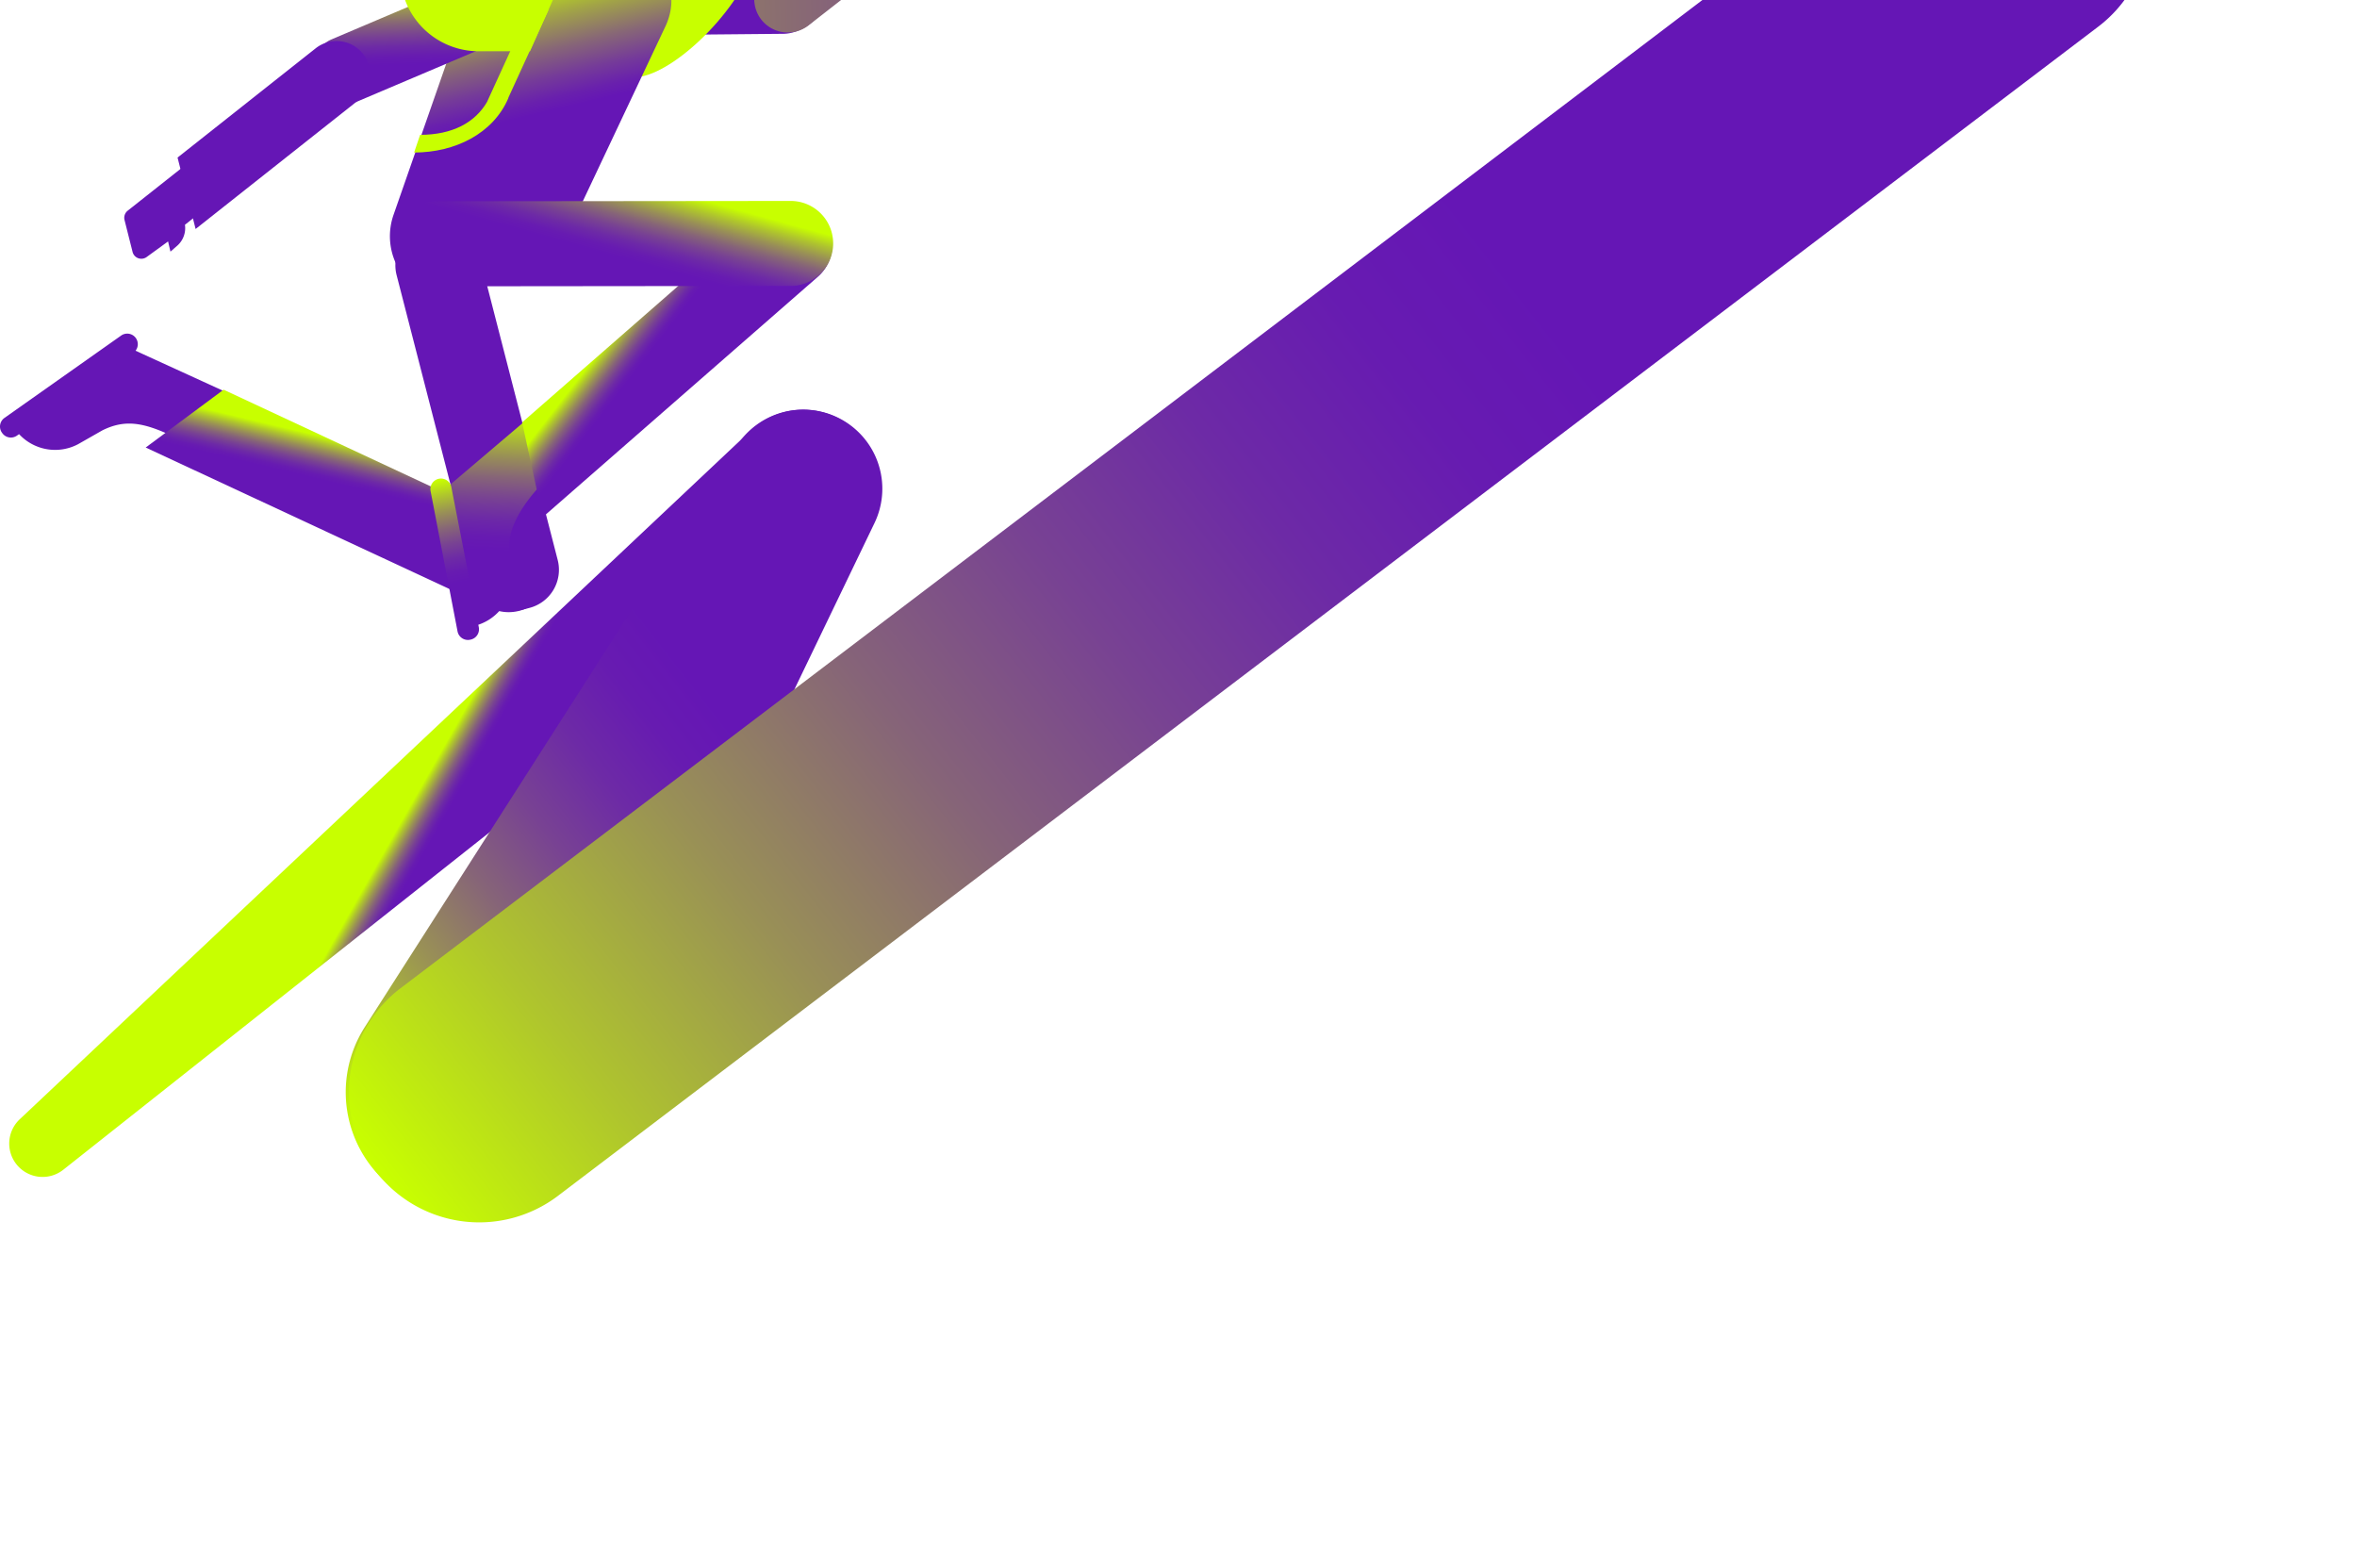 <svg id="Layer_1" data-name="Layer 1" xmlns="http://www.w3.org/2000/svg" xmlns:xlink="http://www.w3.org/1999/xlink"
     width="622.43" height="413.938" viewBox="0 80 682.43 413.938">
  <defs>
    <linearGradient id="linear-gradient" x1="-3.44" y1="385.814" x2="250.257" y2="188.809"
                    gradientUnits="userSpaceOnUse">
      <stop offset="0" stop-color="#fff"/>
      <stop offset="0.128" stop-color="#f8ffdf"/>
      <stop offset="0.325" stop-color="#efffb3"/>
      <stop offset="0.516" stop-color="#e7ff91"/>
      <stop offset="0.697" stop-color="#e2ff79"/>
      <stop offset="0.863" stop-color="#dfff6a"/>
      <stop offset="1" stop-color="#deff65"/>
    </linearGradient>
    <linearGradient id="linear-gradient-2" x1="87.433" y1="371.371" x2="277.852" y2="223.504"
                    gradientUnits="userSpaceOnUse">
      <stop offset="0" stop-color="#c8ff00"/>
      <stop offset="0.14" stop-color="#cdff17"/>
      <stop offset="0.382" stop-color="#d4ff39"/>
      <stop offset="0.613" stop-color="#daff51"/>
      <stop offset="0.824" stop-color="#ddff60"/>
      <stop offset="1" stop-color="#deff65"/>
    </linearGradient>
    <linearGradient id="linear-gradient-3" x1="154.778" y1="367.179" x2="512.129" y2="89.683"
                    gradientTransform="matrix(1.114, 0.605, -0.846, 0.797, 183.051, -176.584)"
                    gradientUnits="userSpaceOnUse">
      <stop offset="0" stop-color="#c8ff00"/>
      <stop offset="0.153" stop-color="#afc52d"/>
      <stop offset="0.313" stop-color="#999056"/>
      <stop offset="0.47" stop-color="#866478"/>
      <stop offset="0.62" stop-color="#784293"/>
      <stop offset="0.762" stop-color="#6d2aa6"/>
      <stop offset="0.892" stop-color="#671bb1"/>
      <stop offset="1" stop-color="#6516b5"/>
    </linearGradient>
  </defs>
  <title>gd</title>
  <path
    d="M250.238,187.463l0,0a22.175,22.175,0,0,1-3.92,30.768L18.329,398.698A9.661,9.661,0,0,1,4.688,397.03h0a9.661,9.661,0,0,1,1.02-12.939L217.35,184.703A22.175,22.175,0,0,1,250.238,187.463Z"
    fill-rule="evenodd" fill="url(#linear-gradient)"/>
  <path
    d="M105.616,357.402l107.654-168.21a22.904,22.904,0,0,1,28.822-8.48l0,0a22.904,22.904,0,0,1,11.106,30.763l-86.637,179.939a34.96,34.96,0,0,1-48.13,15.585l-0,0A34.96,34.96,0,0,1,105.616,357.402Z"
    fill-rule="evenodd" fill="url(#linear-gradient-2)"/>
  <path
    d="M81.783,169.251h559.884A37.718,37.718,0,0,1,679.385,206.969v0a37.718,37.718,0,0,1-37.718,37.718H81.783a37.718,37.718,0,0,1-37.718-37.718v-0a37.718,37.718,0,0,1,37.718-37.718Z"
    transform="translate(-51.534 260.803) rotate(-37.199)" fill="url(#linear-gradient-3)"/>
  <defs>
    <linearGradient id="linear-gradient" x1="276.031" y1="16.385" x2="289.531" y2="24.052"
                    gradientUnits="userSpaceOnUse">
      <stop offset="0" stop-color="#c8ff00"/>
      <stop offset="0.102" stop-color="#afc52d"/>
      <stop offset="0.208" stop-color="#999056"/>
      <stop offset="0.312" stop-color="#866478"/>
      <stop offset="0.412" stop-color="#784293"/>
      <stop offset="0.506" stop-color="#6d2aa6"/>
      <stop offset="0.592" stop-color="#671bb1"/>
      <stop offset="0.664" stop-color="#6516b5"/>
    </linearGradient>
    <linearGradient id="linear-gradient-2" x1="201.417" y1="46.621" x2="198.667" y2="74.538"
                    xlink:href="#linear-gradient"/>
    <linearGradient id="linear-gradient-3" x1="242.829" y1="35.784" x2="254.163" y2="55.284"
                    xlink:href="#linear-gradient"/>
    <linearGradient id="linear-gradient-4" x1="5477.477" y1="-1646.253" x2="5492.523" y2="-1635.365"
                    gradientTransform="matrix(-0.758, 0.652, 0.652, 0.758, 5331.012, -2134.083)"
                    xlink:href="#linear-gradient"/>
    <linearGradient id="linear-gradient-5" x1="145.364" y1="179.46" x2="142.364" y2="239.96"
                    xlink:href="#linear-gradient"/>
    <linearGradient id="linear-gradient-6" x1="5350.265" y1="4998.982" x2="5377.719" y2="5035.587"
                    gradientTransform="matrix(-0.667, 0.745, 0.745, 0.667, -30.353, -7120.939)"
                    xlink:href="#linear-gradient"/>
    <linearGradient id="linear-gradient-7" x1="11977.01" y1="1659.048" x2="11991.46" y2="1669.506"
                    gradientTransform="matrix(0.282, 0.959, 0.959, -0.282, -4784.34, -10870.036)"
                    xlink:href="#linear-gradient"/>
    <linearGradient id="linear-gradient-8" x1="7061.069" y1="1535.482" x2="7099.279" y2="1589.866"
                    gradientTransform="matrix(-0.853, 0.759, 0.586, 0.651, 5279.667, -6306.426)"
                    gradientUnits="userSpaceOnUse">
      <stop offset="0" stop-color="#c8ff00"/>
      <stop offset="0.036" stop-color="#c1ee0d"/>
      <stop offset="0.201" stop-color="#a1a248"/>
      <stop offset="0.35" stop-color="#876677"/>
      <stop offset="0.475" stop-color="#753b99"/>
      <stop offset="0.572" stop-color="#6920ad"/>
      <stop offset="0.629" stop-color="#6516b5"/>
    </linearGradient>
    <linearGradient id="linear-gradient-9" x1="11810.944" y1="2378.138" x2="11775.866" y2="2378.4"
                    gradientTransform="translate(-11592.787 -2348.266)" gradientUnits="userSpaceOnUse">
      <stop offset="0" stop-color="#c8ff00"/>
      <stop offset="0.471" stop-color="#6516b5"/>
    </linearGradient>
    <linearGradient id="linear-gradient-10" x1="-616.601" y1="-2195.793" x2="-603.709" y2="-2164.127"
                    gradientTransform="translate(2134.536 1117.015) rotate(-46.842)"
                    xlink:href="#linear-gradient"/>
    <linearGradient id="linear-gradient-11" x1="182.784" y1="112.241" x2="173.784" y2="144.908"
                    gradientTransform="translate(46.97 308.18) rotate(-89.942)" xlink:href="#linear-gradient"/>
  </defs>
  <title>gd</title>
  <path
    d="M265.614,18.245,288.782.424a2.043,2.043,0,0,1,2.841.343h0a2.043,2.043,0,0,1-.332,2.882l-8.608,7.049,4.174-1.682a3.882,3.882,0,0,1,3.571.138l4.442,2.525a2.296,2.296,0,0,1,1.256,2.298l-.253,2.364-.208,1.315a2.296,2.296,0,0,1-3.016,1.813l-5.028-1.717L264.98,34.75Z"
    fill="url(#linear-gradient)"/>
  <path
    d="M162.22,58.606l.027,2.818a9.042,9.042,0,0,0,9.102,8.928l55.479-.516c4.958-.048,11.283-4.144,11.235-9.102l-.027-2.818c-.048-4.958-6.451-8.976-11.409-8.928H171.148C166.19,49.037,162.173,53.648,162.22,58.606Z"
    fill-rule="evenodd" fill="url(#linear-gradient-2)"/>
  <path
    d="M275.649,34.979l-5.232-20.405L222.257,51.956a9.761,9.761,0,0,0-1.948,13.625v0a9.761,9.761,0,0,0,13.625,1.948Z"
    fill-rule="evenodd" fill="url(#linear-gradient-3)"/>
  <path d="M187.69,48.989,174.307,82.448H183.491c10.505,0,29.448-18.04,34.806-33.147v-.313Z"
        fill="#c8ff00" fill-rule="evenodd"/>
  <path
    d="M137.245,123.782h1.813a11.399,11.399,0,0,1,11.399,11.399v91.499a11.399,11.399,0,0,1-11.399,11.399h-1.813a11.399,11.399,0,0,1-11.399-11.399V135.181A11.399,11.399,0,0,1,137.245,123.782Z"
    transform="translate(317.04 321.716) rotate(165.567)" fill="#6516b5"/>
  <path
    d="M72.494,176.791,35.114,159.698,2.651,181.914l1.753,2.447a14.22,14.22,0,0,0,18.191,4.295l7.046-4.015c6.649-3.292,11.907-2.19,19.875,1.454C54.473,188.362,72.494,176.791,72.494,176.791Z"
    fill="#6516b5" fill-rule="evenodd"/>
  <path
    d="M4.921,186.157,38.612,162.189a3.059,3.059,0,0,0-.501-5.275h0a3.059,3.059,0,0,0-3.037.283L1.295,181.041a3.059,3.059,0,0,0-.732,4.268l.088.124A3.059,3.059,0,0,0,4.921,186.157Z"
    fill="#6516b5" fill-rule="evenodd"/>
  <path
    d="M158.462,230.158v0a12.341,12.341,0,0,0-5.991-16.338L64.74,172.866,42.184,189.612l99.94,46.537A12.341,12.341,0,0,0,158.462,230.158Z"
    fill-rule="evenodd" fill="url(#linear-gradient-4)"/>
  <path
    d="M158.23,176.666l-31.265,26.562,6.861,38.735,2.952-.589a14.22,14.22,0,0,0,11.411-14.803l-.754-8.075c-.258-7.415,6.525-16.072,13.128-21.83C164.672,193.084,158.23,176.666,158.23,176.666Z"
    fill-rule="evenodd" fill="url(#linear-gradient-5)"/>
  <path
    d="M138.627,241.644l-7.951-40.575a3.059,3.059,0,0,0-5.013-1.718h0a3.059,3.059,0,0,0-.994,2.883l7.803,40.604a3.059,3.059,0,0,0,3.587,2.426l.149-.029A3.059,3.059,0,0,0,138.627,241.644Z"
    fill-rule="evenodd" fill="url(#linear-gradient-6)"/>
  <path
    d="M238.002,122.888l0,0A12.341,12.341,0,0,0,220.647,121.612l-69.474,60.719,5.96,27.453L236.726,140.243A12.341,12.341,0,0,0,238.002,122.888Z"
    fill-rule="evenodd" fill="url(#linear-gradient-7)"/>
  <path
    d="M140.563,142.667l-5,.667c-9.049.404-17.379.189-20.844-6.833a18.759,18.759,0,0,1-.774-14.264l18.694-53.584a21.085,21.085,0,0,0,.796-3.318c1.521-9.256,10.841-16.546,19.948-16.346l29.963-0c9.204.202,13.688,8.999,9.417,18.477L165.576,125.018C159.935,137.538,152.936,142.114,140.563,142.667Z"
    fill-rule="evenodd" fill="url(#linear-gradient-8)"/>
  <polygon points="217.288 23.944 222.392 34.931 214.386 35.912 217.288 23.944" fill="#c8ff00" fill-rule="evenodd"/>
  <circle cx="203.785" cy="29.98" r="14.85" transform="translate(-1.737 43.679) rotate(-12.183)"
          fill="url(#linear-gradient-9)"/>
  <rect x="209.688" y="23.315" width="2.156" height="4.507" rx="0.998" ry="0.998"
        transform="translate(-0.649 45.053) rotate(-12.183)" fill="#6516b5"/>
  <path d="M158.97,3.316H172.318c16.649,0,34.231,1.119,42.537,15.549v0H138.114Z" fill="#c8ff00"
        fill-rule="evenodd"/>
  <polygon points="196.985 21.55 190.608 36.987 182.89 20.878 196.985 21.55" fill="#c8ff00" fill-rule="evenodd"/>
  <polygon points="216.617 22.416 183.729 22.416 181.715 18.389 214.603 18.389 216.617 22.416" fill="#6516b5"
           fill-rule="evenodd"/>
  <path
    d="M145.765,29.1l1.342-4.027c9.66,0,13.711-1.889,20.225-3.716,5.492-1.54,10.68-2.995,16.857-2.995v4.027c-5.623,0-10.325,1.319-15.77,2.846C161.96,27.047,155.98,29.1,145.765,29.1Z"
    fill="#6516b5"/>
  <rect x="114.503" y="34.195" width="19.464" height="71.512" rx="9.015" ry="9.015"
        transform="matrix(0.391, 0.921, -0.921, 0.391, 140.092, -71.739)" fill="url(#linear-gradient-10)"/>
  <path
    d="M51.408,105.665l3.917,15.487.195.771,1.118,4.421,46.851-37.057a9.761,9.761,0,0,0,1.596-13.67v0a9.761,9.761,0,0,0-13.67-1.596Z"
    fill="#6516b5" fill-rule="evenodd"/>
  <path
    d="M59.03,120.786l-5.483,4.337h0a6.767,6.767,0,0,1-2.244,6.07l-1.948,1.703-.691-2.948-6.117,4.447a2.619,2.619,0,0,1-4.165-1.415L36.056,123.741a2.619,2.619,0,0,1,.915-2.693l19.706-15.587,3.202,14.867Z"
    fill="#6516b5" fill-rule="evenodd"/>
  <path d="M168.36,41.425,153.454,74.885h-14.879a22.694,22.694,0,0,1-20.144-33.147l0,0Z" fill="#c8ff00"
        fill-rule="evenodd"/>
  <path
    d="M158.851,62.847h-5.616L141.065,89.443h.017c-3.484,6.089-10.076,9.64-19.436,9.64l-1.75,5.125c11.882,0,22.938-5.5,27.312-15.812l-.048-.001Z"
    fill="#c8ff00"/>
  <path
    d="M177.731,67.081h0a12.305,12.305,0,0,1,12.305,12.305V181.777a12.305,12.305,0,0,1-12.305,12.305h0a12.305,12.305,0,0,1-12.305-12.305V79.386a12.305,12.305,0,0,1,12.305-12.305Z"
    transform="translate(308.133 -47.281) rotate(89.942)" fill="url(#linear-gradient-11)"/>
</svg>